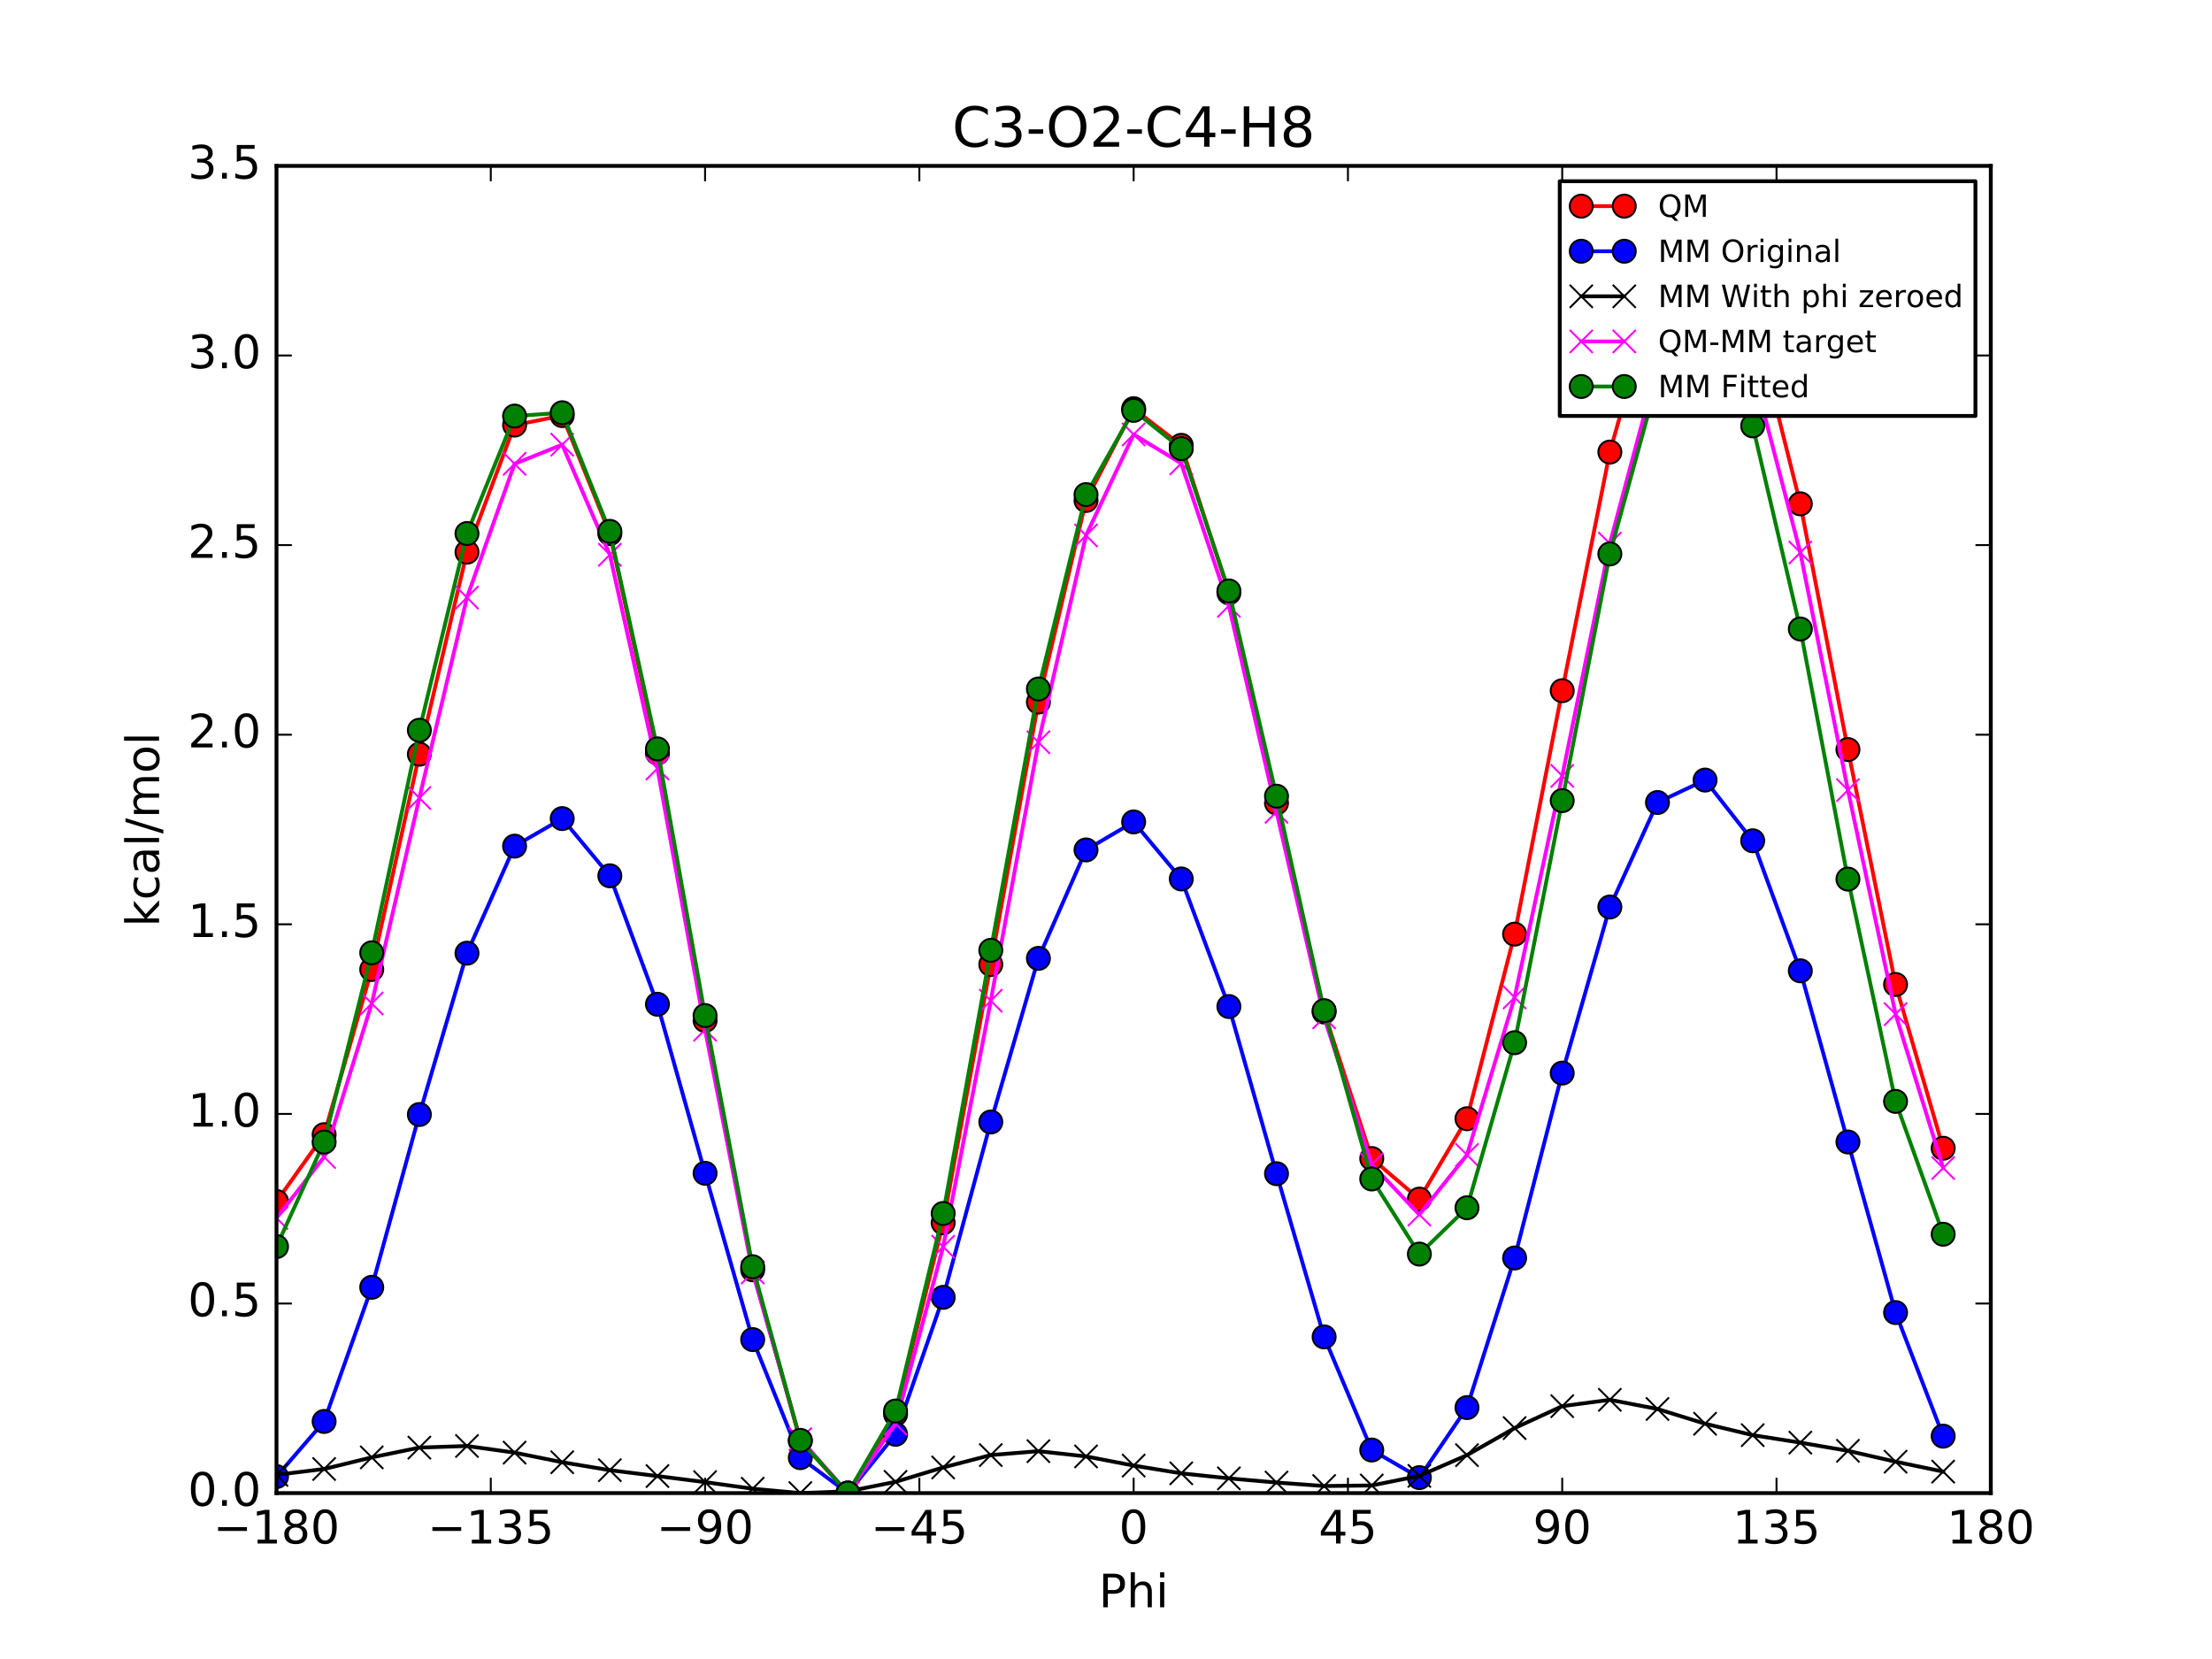 <?xml version="1.0" encoding="utf-8" standalone="no"?>
<!DOCTYPE svg PUBLIC "-//W3C//DTD SVG 1.1//EN"
  "http://www.w3.org/Graphics/SVG/1.1/DTD/svg11.dtd">
<!-- Created with matplotlib (http://matplotlib.org/) -->
<svg height="432pt" version="1.1" viewBox="0 0 576 432" width="576pt" xmlns="http://www.w3.org/2000/svg" xmlns:xlink="http://www.w3.org/1999/xlink">
 <defs>
  <style type="text/css">
*{stroke-linecap:butt;stroke-linejoin:round;stroke-miterlimit:100000;}
  </style>
 </defs>
 <g id="figure_1">
  <g id="patch_1">
   <path d="M 0 432 
L 576 432 
L 576 0 
L 0 0 
z
" style="fill:#ffffff;"/>
  </g>
  <g id="axes_1">
   <g id="patch_2">
    <path d="M 72 388.8 
L 518.4 388.8 
L 518.4 43.2 
L 72 43.2 
z
" style="fill:#ffffff;"/>
   </g>
   <g id="line2d_1">
    <path clip-path="url(#pe2dcdb0ead)" d="M 72 312.861 
L 84.4 295.459 
L 96.8 252.456 
L 109.2 196.399 
L 121.6 143.779 
L 134 110.694 
L 146.4 108.216 
L 158.8 138.948 
L 171.2 196.12 
L 183.6 265.725 
L 196 330.651 
L 208.4 375.199 
L 220.8 388.8 
L 233.2 368.271 
L 245.6 318.427 
L 258 251.147 
L 270.4 182.822 
L 282.8 130.323 
L 295.2 106.416 
L 307.6 115.965 
L 320 154.37 
L 332.4 209.093 
L 344.8 263.531 
L 357.2 301.68 
L 369.6 312.248 
L 382 291.315 
L 394.4 243.246 
L 406.8 179.856 
L 419.2 117.719 
L 431.6 73.802 
L 444 60.506 
L 456.4 81.666 
L 468.8 131.197 
L 481.2 195.182 
L 493.6 256.358 
L 506 298.998 
" style="fill:none;stroke:#ff0000;stroke-linecap:square;"/>
    <defs>
     <path d="M 0 3 
C 0.796 3 1.559 2.684 2.121 2.121 
C 2.684 1.559 3 0.796 3 0 
C 3 -0.796 2.684 -1.559 2.121 -2.121 
C 1.559 -2.684 0.796 -3 0 -3 
C -0.796 -3 -1.559 -2.684 -2.121 -2.121 
C -2.684 -1.559 -3 -0.796 -3 0 
C -3 0.796 -2.684 1.559 -2.121 2.121 
C -1.559 2.684 -0.796 3 0 3 
z
" id="mb089773891" style="stroke:#000000;stroke-width:0.5;"/>
    </defs>
    <g clip-path="url(#pe2dcdb0ead)">
     <use style="fill:#ff0000;stroke:#000000;stroke-width:0.5;" x="72" xlink:href="#mb089773891" y="312.861"/>
     <use style="fill:#ff0000;stroke:#000000;stroke-width:0.5;" x="84.4" xlink:href="#mb089773891" y="295.459"/>
     <use style="fill:#ff0000;stroke:#000000;stroke-width:0.5;" x="96.8" xlink:href="#mb089773891" y="252.456"/>
     <use style="fill:#ff0000;stroke:#000000;stroke-width:0.5;" x="109.2" xlink:href="#mb089773891" y="196.399"/>
     <use style="fill:#ff0000;stroke:#000000;stroke-width:0.5;" x="121.6" xlink:href="#mb089773891" y="143.779"/>
     <use style="fill:#ff0000;stroke:#000000;stroke-width:0.5;" x="134" xlink:href="#mb089773891" y="110.694"/>
     <use style="fill:#ff0000;stroke:#000000;stroke-width:0.5;" x="146.4" xlink:href="#mb089773891" y="108.216"/>
     <use style="fill:#ff0000;stroke:#000000;stroke-width:0.5;" x="158.8" xlink:href="#mb089773891" y="138.948"/>
     <use style="fill:#ff0000;stroke:#000000;stroke-width:0.5;" x="171.2" xlink:href="#mb089773891" y="196.12"/>
     <use style="fill:#ff0000;stroke:#000000;stroke-width:0.5;" x="183.6" xlink:href="#mb089773891" y="265.725"/>
     <use style="fill:#ff0000;stroke:#000000;stroke-width:0.5;" x="196" xlink:href="#mb089773891" y="330.651"/>
     <use style="fill:#ff0000;stroke:#000000;stroke-width:0.5;" x="208.4" xlink:href="#mb089773891" y="375.199"/>
     <use style="fill:#ff0000;stroke:#000000;stroke-width:0.5;" x="220.8" xlink:href="#mb089773891" y="388.8"/>
     <use style="fill:#ff0000;stroke:#000000;stroke-width:0.5;" x="233.2" xlink:href="#mb089773891" y="368.271"/>
     <use style="fill:#ff0000;stroke:#000000;stroke-width:0.5;" x="245.6" xlink:href="#mb089773891" y="318.427"/>
     <use style="fill:#ff0000;stroke:#000000;stroke-width:0.5;" x="258" xlink:href="#mb089773891" y="251.147"/>
     <use style="fill:#ff0000;stroke:#000000;stroke-width:0.5;" x="270.4" xlink:href="#mb089773891" y="182.822"/>
     <use style="fill:#ff0000;stroke:#000000;stroke-width:0.5;" x="282.8" xlink:href="#mb089773891" y="130.323"/>
     <use style="fill:#ff0000;stroke:#000000;stroke-width:0.5;" x="295.2" xlink:href="#mb089773891" y="106.416"/>
     <use style="fill:#ff0000;stroke:#000000;stroke-width:0.5;" x="307.6" xlink:href="#mb089773891" y="115.965"/>
     <use style="fill:#ff0000;stroke:#000000;stroke-width:0.5;" x="320" xlink:href="#mb089773891" y="154.37"/>
     <use style="fill:#ff0000;stroke:#000000;stroke-width:0.5;" x="332.4" xlink:href="#mb089773891" y="209.093"/>
     <use style="fill:#ff0000;stroke:#000000;stroke-width:0.5;" x="344.8" xlink:href="#mb089773891" y="263.531"/>
     <use style="fill:#ff0000;stroke:#000000;stroke-width:0.5;" x="357.2" xlink:href="#mb089773891" y="301.68"/>
     <use style="fill:#ff0000;stroke:#000000;stroke-width:0.5;" x="369.6" xlink:href="#mb089773891" y="312.248"/>
     <use style="fill:#ff0000;stroke:#000000;stroke-width:0.5;" x="382" xlink:href="#mb089773891" y="291.315"/>
     <use style="fill:#ff0000;stroke:#000000;stroke-width:0.5;" x="394.4" xlink:href="#mb089773891" y="243.246"/>
     <use style="fill:#ff0000;stroke:#000000;stroke-width:0.5;" x="406.8" xlink:href="#mb089773891" y="179.856"/>
     <use style="fill:#ff0000;stroke:#000000;stroke-width:0.5;" x="419.2" xlink:href="#mb089773891" y="117.719"/>
     <use style="fill:#ff0000;stroke:#000000;stroke-width:0.5;" x="431.6" xlink:href="#mb089773891" y="73.802"/>
     <use style="fill:#ff0000;stroke:#000000;stroke-width:0.5;" x="444" xlink:href="#mb089773891" y="60.506"/>
     <use style="fill:#ff0000;stroke:#000000;stroke-width:0.5;" x="456.4" xlink:href="#mb089773891" y="81.666"/>
     <use style="fill:#ff0000;stroke:#000000;stroke-width:0.5;" x="468.8" xlink:href="#mb089773891" y="131.197"/>
     <use style="fill:#ff0000;stroke:#000000;stroke-width:0.5;" x="481.2" xlink:href="#mb089773891" y="195.182"/>
     <use style="fill:#ff0000;stroke:#000000;stroke-width:0.5;" x="493.6" xlink:href="#mb089773891" y="256.358"/>
     <use style="fill:#ff0000;stroke:#000000;stroke-width:0.5;" x="506" xlink:href="#mb089773891" y="298.998"/>
    </g>
   </g>
   <g id="line2d_2">
    <path clip-path="url(#pe2dcdb0ead)" d="M 72 384.499 
L 84.4 370.141 
L 96.8 335.206 
L 109.2 290.22 
L 121.6 248.208 
L 134 220.335 
L 146.4 213.156 
L 158.8 228.057 
L 171.2 261.504 
L 183.6 305.516 
L 196 348.826 
L 208.4 379.571 
L 220.8 388.8 
L 233.2 373.487 
L 245.6 337.826 
L 258 292.168 
L 270.4 249.559 
L 282.8 221.32 
L 295.2 214.029 
L 307.6 228.875 
L 320 262.099 
L 332.4 305.623 
L 344.8 348.125 
L 357.2 377.583 
L 369.6 384.767 
L 382 366.536 
L 394.4 327.576 
L 406.8 279.43 
L 419.2 236.187 
L 431.6 208.969 
L 444 203.129 
L 456.4 218.934 
L 468.8 252.795 
L 481.2 297.364 
L 493.6 341.788 
L 506 373.971 
" style="fill:none;stroke:#0000ff;stroke-linecap:square;"/>
    <defs>
     <path d="M 0 3 
C 0.796 3 1.559 2.684 2.121 2.121 
C 2.684 1.559 3 0.796 3 0 
C 3 -0.796 2.684 -1.559 2.121 -2.121 
C 1.559 -2.684 0.796 -3 0 -3 
C -0.796 -3 -1.559 -2.684 -2.121 -2.121 
C -2.684 -1.559 -3 -0.796 -3 0 
C -3 0.796 -2.684 1.559 -2.121 2.121 
C -1.559 2.684 -0.796 3 0 3 
z
" id="m570920fdf9" style="stroke:#000000;stroke-width:0.5;"/>
    </defs>
    <g clip-path="url(#pe2dcdb0ead)">
     <use style="fill:#0000ff;stroke:#000000;stroke-width:0.5;" x="72" xlink:href="#m570920fdf9" y="384.499"/>
     <use style="fill:#0000ff;stroke:#000000;stroke-width:0.5;" x="84.4" xlink:href="#m570920fdf9" y="370.141"/>
     <use style="fill:#0000ff;stroke:#000000;stroke-width:0.5;" x="96.8" xlink:href="#m570920fdf9" y="335.206"/>
     <use style="fill:#0000ff;stroke:#000000;stroke-width:0.5;" x="109.2" xlink:href="#m570920fdf9" y="290.22"/>
     <use style="fill:#0000ff;stroke:#000000;stroke-width:0.5;" x="121.6" xlink:href="#m570920fdf9" y="248.208"/>
     <use style="fill:#0000ff;stroke:#000000;stroke-width:0.5;" x="134" xlink:href="#m570920fdf9" y="220.335"/>
     <use style="fill:#0000ff;stroke:#000000;stroke-width:0.5;" x="146.4" xlink:href="#m570920fdf9" y="213.156"/>
     <use style="fill:#0000ff;stroke:#000000;stroke-width:0.5;" x="158.8" xlink:href="#m570920fdf9" y="228.057"/>
     <use style="fill:#0000ff;stroke:#000000;stroke-width:0.5;" x="171.2" xlink:href="#m570920fdf9" y="261.504"/>
     <use style="fill:#0000ff;stroke:#000000;stroke-width:0.5;" x="183.6" xlink:href="#m570920fdf9" y="305.516"/>
     <use style="fill:#0000ff;stroke:#000000;stroke-width:0.5;" x="196" xlink:href="#m570920fdf9" y="348.826"/>
     <use style="fill:#0000ff;stroke:#000000;stroke-width:0.5;" x="208.4" xlink:href="#m570920fdf9" y="379.571"/>
     <use style="fill:#0000ff;stroke:#000000;stroke-width:0.5;" x="220.8" xlink:href="#m570920fdf9" y="388.8"/>
     <use style="fill:#0000ff;stroke:#000000;stroke-width:0.5;" x="233.2" xlink:href="#m570920fdf9" y="373.487"/>
     <use style="fill:#0000ff;stroke:#000000;stroke-width:0.5;" x="245.6" xlink:href="#m570920fdf9" y="337.826"/>
     <use style="fill:#0000ff;stroke:#000000;stroke-width:0.5;" x="258" xlink:href="#m570920fdf9" y="292.168"/>
     <use style="fill:#0000ff;stroke:#000000;stroke-width:0.5;" x="270.4" xlink:href="#m570920fdf9" y="249.559"/>
     <use style="fill:#0000ff;stroke:#000000;stroke-width:0.5;" x="282.8" xlink:href="#m570920fdf9" y="221.32"/>
     <use style="fill:#0000ff;stroke:#000000;stroke-width:0.5;" x="295.2" xlink:href="#m570920fdf9" y="214.029"/>
     <use style="fill:#0000ff;stroke:#000000;stroke-width:0.5;" x="307.6" xlink:href="#m570920fdf9" y="228.875"/>
     <use style="fill:#0000ff;stroke:#000000;stroke-width:0.5;" x="320" xlink:href="#m570920fdf9" y="262.099"/>
     <use style="fill:#0000ff;stroke:#000000;stroke-width:0.5;" x="332.4" xlink:href="#m570920fdf9" y="305.623"/>
     <use style="fill:#0000ff;stroke:#000000;stroke-width:0.5;" x="344.8" xlink:href="#m570920fdf9" y="348.125"/>
     <use style="fill:#0000ff;stroke:#000000;stroke-width:0.5;" x="357.2" xlink:href="#m570920fdf9" y="377.583"/>
     <use style="fill:#0000ff;stroke:#000000;stroke-width:0.5;" x="369.6" xlink:href="#m570920fdf9" y="384.767"/>
     <use style="fill:#0000ff;stroke:#000000;stroke-width:0.5;" x="382" xlink:href="#m570920fdf9" y="366.536"/>
     <use style="fill:#0000ff;stroke:#000000;stroke-width:0.5;" x="394.4" xlink:href="#m570920fdf9" y="327.576"/>
     <use style="fill:#0000ff;stroke:#000000;stroke-width:0.5;" x="406.8" xlink:href="#m570920fdf9" y="279.43"/>
     <use style="fill:#0000ff;stroke:#000000;stroke-width:0.5;" x="419.2" xlink:href="#m570920fdf9" y="236.187"/>
     <use style="fill:#0000ff;stroke:#000000;stroke-width:0.5;" x="431.6" xlink:href="#m570920fdf9" y="208.969"/>
     <use style="fill:#0000ff;stroke:#000000;stroke-width:0.5;" x="444" xlink:href="#m570920fdf9" y="203.129"/>
     <use style="fill:#0000ff;stroke:#000000;stroke-width:0.5;" x="456.4" xlink:href="#m570920fdf9" y="218.934"/>
     <use style="fill:#0000ff;stroke:#000000;stroke-width:0.5;" x="468.8" xlink:href="#m570920fdf9" y="252.795"/>
     <use style="fill:#0000ff;stroke:#000000;stroke-width:0.5;" x="481.2" xlink:href="#m570920fdf9" y="297.364"/>
     <use style="fill:#0000ff;stroke:#000000;stroke-width:0.5;" x="493.6" xlink:href="#m570920fdf9" y="341.788"/>
     <use style="fill:#0000ff;stroke:#000000;stroke-width:0.5;" x="506" xlink:href="#m570920fdf9" y="373.971"/>
    </g>
   </g>
   <g id="line2d_3">
    <path clip-path="url(#pe2dcdb0ead)" d="M 72 384.048 
L 84.4 382.524 
L 96.8 379.5 
L 109.2 376.952 
L 121.6 376.532 
L 134 378.262 
L 146.4 380.765 
L 158.8 382.83 
L 171.2 384.366 
L 183.6 385.941 
L 196 387.659 
L 208.4 388.8 
L 220.8 388.348 
L 233.2 385.87 
L 245.6 382.121 
L 258 378.9 
L 270.4 377.883 
L 282.8 379.247 
L 295.2 381.638 
L 307.6 383.649 
L 320 384.961 
L 332.4 386.048 
L 344.8 386.957 
L 357.2 386.813 
L 369.6 384.316 
L 382 378.918 
L 394.4 371.87 
L 406.8 366.162 
L 419.2 364.511 
L 431.6 366.897 
L 444 370.738 
L 456.4 373.708 
L 468.8 375.657 
L 481.2 377.789 
L 493.6 380.62 
L 506 383.201 
" style="fill:none;stroke:#000000;stroke-linecap:square;"/>
    <defs>
     <path d="M -3 3 
L 3 -3 
M -3 -3 
L 3 3 
" id="m8a7764ac2a" style="stroke:#000000;stroke-width:0.5;"/>
    </defs>
    <g clip-path="url(#pe2dcdb0ead)">
     <use style="stroke:#000000;stroke-width:0.5;" x="72" xlink:href="#m8a7764ac2a" y="384.048"/>
     <use style="stroke:#000000;stroke-width:0.5;" x="84.4" xlink:href="#m8a7764ac2a" y="382.524"/>
     <use style="stroke:#000000;stroke-width:0.5;" x="96.8" xlink:href="#m8a7764ac2a" y="379.5"/>
     <use style="stroke:#000000;stroke-width:0.5;" x="109.2" xlink:href="#m8a7764ac2a" y="376.952"/>
     <use style="stroke:#000000;stroke-width:0.5;" x="121.6" xlink:href="#m8a7764ac2a" y="376.532"/>
     <use style="stroke:#000000;stroke-width:0.5;" x="134" xlink:href="#m8a7764ac2a" y="378.262"/>
     <use style="stroke:#000000;stroke-width:0.5;" x="146.4" xlink:href="#m8a7764ac2a" y="380.765"/>
     <use style="stroke:#000000;stroke-width:0.5;" x="158.8" xlink:href="#m8a7764ac2a" y="382.83"/>
     <use style="stroke:#000000;stroke-width:0.5;" x="171.2" xlink:href="#m8a7764ac2a" y="384.366"/>
     <use style="stroke:#000000;stroke-width:0.5;" x="183.6" xlink:href="#m8a7764ac2a" y="385.941"/>
     <use style="stroke:#000000;stroke-width:0.5;" x="196" xlink:href="#m8a7764ac2a" y="387.659"/>
     <use style="stroke:#000000;stroke-width:0.5;" x="208.4" xlink:href="#m8a7764ac2a" y="388.8"/>
     <use style="stroke:#000000;stroke-width:0.5;" x="220.8" xlink:href="#m8a7764ac2a" y="388.348"/>
     <use style="stroke:#000000;stroke-width:0.5;" x="233.2" xlink:href="#m8a7764ac2a" y="385.87"/>
     <use style="stroke:#000000;stroke-width:0.5;" x="245.6" xlink:href="#m8a7764ac2a" y="382.121"/>
     <use style="stroke:#000000;stroke-width:0.5;" x="258" xlink:href="#m8a7764ac2a" y="378.9"/>
     <use style="stroke:#000000;stroke-width:0.5;" x="270.4" xlink:href="#m8a7764ac2a" y="377.883"/>
     <use style="stroke:#000000;stroke-width:0.5;" x="282.8" xlink:href="#m8a7764ac2a" y="379.247"/>
     <use style="stroke:#000000;stroke-width:0.5;" x="295.2" xlink:href="#m8a7764ac2a" y="381.638"/>
     <use style="stroke:#000000;stroke-width:0.5;" x="307.6" xlink:href="#m8a7764ac2a" y="383.649"/>
     <use style="stroke:#000000;stroke-width:0.5;" x="320" xlink:href="#m8a7764ac2a" y="384.961"/>
     <use style="stroke:#000000;stroke-width:0.5;" x="332.4" xlink:href="#m8a7764ac2a" y="386.048"/>
     <use style="stroke:#000000;stroke-width:0.5;" x="344.8" xlink:href="#m8a7764ac2a" y="386.957"/>
     <use style="stroke:#000000;stroke-width:0.5;" x="357.2" xlink:href="#m8a7764ac2a" y="386.813"/>
     <use style="stroke:#000000;stroke-width:0.5;" x="369.6" xlink:href="#m8a7764ac2a" y="384.316"/>
     <use style="stroke:#000000;stroke-width:0.5;" x="382" xlink:href="#m8a7764ac2a" y="378.918"/>
     <use style="stroke:#000000;stroke-width:0.5;" x="394.4" xlink:href="#m8a7764ac2a" y="371.87"/>
     <use style="stroke:#000000;stroke-width:0.5;" x="406.8" xlink:href="#m8a7764ac2a" y="366.162"/>
     <use style="stroke:#000000;stroke-width:0.5;" x="419.2" xlink:href="#m8a7764ac2a" y="364.511"/>
     <use style="stroke:#000000;stroke-width:0.5;" x="431.6" xlink:href="#m8a7764ac2a" y="366.897"/>
     <use style="stroke:#000000;stroke-width:0.5;" x="444" xlink:href="#m8a7764ac2a" y="370.738"/>
     <use style="stroke:#000000;stroke-width:0.5;" x="456.4" xlink:href="#m8a7764ac2a" y="373.708"/>
     <use style="stroke:#000000;stroke-width:0.5;" x="468.8" xlink:href="#m8a7764ac2a" y="375.657"/>
     <use style="stroke:#000000;stroke-width:0.5;" x="481.2" xlink:href="#m8a7764ac2a" y="377.789"/>
     <use style="stroke:#000000;stroke-width:0.5;" x="493.6" xlink:href="#m8a7764ac2a" y="380.62"/>
     <use style="stroke:#000000;stroke-width:0.5;" x="506" xlink:href="#m8a7764ac2a" y="383.201"/>
    </g>
   </g>
   <g id="line2d_4">
    <path clip-path="url(#pe2dcdb0ead)" d="M 72 317.162 
L 84.4 301.283 
L 96.8 261.304 
L 109.2 207.795 
L 121.6 155.595 
L 134 120.78 
L 146.4 115.799 
L 158.8 144.466 
L 171.2 200.102 
L 183.6 268.132 
L 196 331.34 
L 208.4 374.747 
L 220.8 388.8 
L 233.2 370.749 
L 245.6 324.654 
L 258 260.595 
L 270.4 193.287 
L 282.8 139.424 
L 295.2 113.127 
L 307.6 120.664 
L 320 157.757 
L 332.4 211.393 
L 344.8 264.921 
L 357.2 303.215 
L 369.6 316.28 
L 382 300.745 
L 394.4 259.725 
L 406.8 202.043 
L 419.2 141.556 
L 431.6 95.253 
L 444 78.116 
L 456.4 96.307 
L 468.8 143.888 
L 481.2 205.742 
L 493.6 264.085 
L 506 304.145 
" style="fill:none;stroke:#ff00ff;stroke-linecap:square;"/>
    <defs>
     <path d="M -3 3 
L 3 -3 
M -3 -3 
L 3 3 
" id="m0fc1923817" style="stroke:#ff00ff;stroke-width:0.5;"/>
    </defs>
    <g clip-path="url(#pe2dcdb0ead)">
     <use style="fill:#ff00ff;stroke:#ff00ff;stroke-width:0.5;" x="72" xlink:href="#m0fc1923817" y="317.162"/>
     <use style="fill:#ff00ff;stroke:#ff00ff;stroke-width:0.5;" x="84.4" xlink:href="#m0fc1923817" y="301.283"/>
     <use style="fill:#ff00ff;stroke:#ff00ff;stroke-width:0.5;" x="96.8" xlink:href="#m0fc1923817" y="261.304"/>
     <use style="fill:#ff00ff;stroke:#ff00ff;stroke-width:0.5;" x="109.2" xlink:href="#m0fc1923817" y="207.795"/>
     <use style="fill:#ff00ff;stroke:#ff00ff;stroke-width:0.5;" x="121.6" xlink:href="#m0fc1923817" y="155.595"/>
     <use style="fill:#ff00ff;stroke:#ff00ff;stroke-width:0.5;" x="134" xlink:href="#m0fc1923817" y="120.78"/>
     <use style="fill:#ff00ff;stroke:#ff00ff;stroke-width:0.5;" x="146.4" xlink:href="#m0fc1923817" y="115.799"/>
     <use style="fill:#ff00ff;stroke:#ff00ff;stroke-width:0.5;" x="158.8" xlink:href="#m0fc1923817" y="144.466"/>
     <use style="fill:#ff00ff;stroke:#ff00ff;stroke-width:0.5;" x="171.2" xlink:href="#m0fc1923817" y="200.102"/>
     <use style="fill:#ff00ff;stroke:#ff00ff;stroke-width:0.5;" x="183.6" xlink:href="#m0fc1923817" y="268.132"/>
     <use style="fill:#ff00ff;stroke:#ff00ff;stroke-width:0.5;" x="196" xlink:href="#m0fc1923817" y="331.34"/>
     <use style="fill:#ff00ff;stroke:#ff00ff;stroke-width:0.5;" x="208.4" xlink:href="#m0fc1923817" y="374.747"/>
     <use style="fill:#ff00ff;stroke:#ff00ff;stroke-width:0.5;" x="220.8" xlink:href="#m0fc1923817" y="388.8"/>
     <use style="fill:#ff00ff;stroke:#ff00ff;stroke-width:0.5;" x="233.2" xlink:href="#m0fc1923817" y="370.749"/>
     <use style="fill:#ff00ff;stroke:#ff00ff;stroke-width:0.5;" x="245.6" xlink:href="#m0fc1923817" y="324.654"/>
     <use style="fill:#ff00ff;stroke:#ff00ff;stroke-width:0.5;" x="258" xlink:href="#m0fc1923817" y="260.595"/>
     <use style="fill:#ff00ff;stroke:#ff00ff;stroke-width:0.5;" x="270.4" xlink:href="#m0fc1923817" y="193.287"/>
     <use style="fill:#ff00ff;stroke:#ff00ff;stroke-width:0.5;" x="282.8" xlink:href="#m0fc1923817" y="139.424"/>
     <use style="fill:#ff00ff;stroke:#ff00ff;stroke-width:0.5;" x="295.2" xlink:href="#m0fc1923817" y="113.127"/>
     <use style="fill:#ff00ff;stroke:#ff00ff;stroke-width:0.5;" x="307.6" xlink:href="#m0fc1923817" y="120.664"/>
     <use style="fill:#ff00ff;stroke:#ff00ff;stroke-width:0.5;" x="320" xlink:href="#m0fc1923817" y="157.757"/>
     <use style="fill:#ff00ff;stroke:#ff00ff;stroke-width:0.5;" x="332.4" xlink:href="#m0fc1923817" y="211.393"/>
     <use style="fill:#ff00ff;stroke:#ff00ff;stroke-width:0.5;" x="344.8" xlink:href="#m0fc1923817" y="264.921"/>
     <use style="fill:#ff00ff;stroke:#ff00ff;stroke-width:0.5;" x="357.2" xlink:href="#m0fc1923817" y="303.215"/>
     <use style="fill:#ff00ff;stroke:#ff00ff;stroke-width:0.5;" x="369.6" xlink:href="#m0fc1923817" y="316.28"/>
     <use style="fill:#ff00ff;stroke:#ff00ff;stroke-width:0.5;" x="382" xlink:href="#m0fc1923817" y="300.745"/>
     <use style="fill:#ff00ff;stroke:#ff00ff;stroke-width:0.5;" x="394.4" xlink:href="#m0fc1923817" y="259.725"/>
     <use style="fill:#ff00ff;stroke:#ff00ff;stroke-width:0.5;" x="406.8" xlink:href="#m0fc1923817" y="202.043"/>
     <use style="fill:#ff00ff;stroke:#ff00ff;stroke-width:0.5;" x="419.2" xlink:href="#m0fc1923817" y="141.556"/>
     <use style="fill:#ff00ff;stroke:#ff00ff;stroke-width:0.5;" x="431.6" xlink:href="#m0fc1923817" y="95.253"/>
     <use style="fill:#ff00ff;stroke:#ff00ff;stroke-width:0.5;" x="444" xlink:href="#m0fc1923817" y="78.116"/>
     <use style="fill:#ff00ff;stroke:#ff00ff;stroke-width:0.5;" x="456.4" xlink:href="#m0fc1923817" y="96.307"/>
     <use style="fill:#ff00ff;stroke:#ff00ff;stroke-width:0.5;" x="468.8" xlink:href="#m0fc1923817" y="143.888"/>
     <use style="fill:#ff00ff;stroke:#ff00ff;stroke-width:0.5;" x="481.2" xlink:href="#m0fc1923817" y="205.742"/>
     <use style="fill:#ff00ff;stroke:#ff00ff;stroke-width:0.5;" x="493.6" xlink:href="#m0fc1923817" y="264.085"/>
     <use style="fill:#ff00ff;stroke:#ff00ff;stroke-width:0.5;" x="506" xlink:href="#m0fc1923817" y="304.145"/>
    </g>
   </g>
   <g id="line2d_5">
    <path clip-path="url(#pe2dcdb0ead)" d="M 72 324.607 
L 84.4 297.392 
L 96.8 248.112 
L 109.2 190.151 
L 121.6 138.927 
L 134 108.345 
L 146.4 107.483 
L 158.8 138.363 
L 171.2 195.006 
L 183.6 264.456 
L 196 329.862 
L 208.4 375.066 
L 220.8 388.8 
L 233.2 367.425 
L 245.6 315.987 
L 258 247.453 
L 270.4 179.413 
L 282.8 128.793 
L 295.2 106.871 
L 307.6 116.819 
L 320 153.874 
L 332.4 207.326 
L 344.8 263.169 
L 357.2 307.003 
L 369.6 326.562 
L 382 314.495 
L 394.4 271.518 
L 406.8 208.486 
L 419.2 144.247 
L 431.6 98.958 
L 444 86.674 
L 456.4 110.893 
L 468.8 163.786 
L 481.2 228.918 
L 493.6 286.803 
L 506 321.388 
" style="fill:none;stroke:#008000;stroke-linecap:square;"/>
    <defs>
     <path d="M 0 3 
C 0.796 3 1.559 2.684 2.121 2.121 
C 2.684 1.559 3 0.796 3 0 
C 3 -0.796 2.684 -1.559 2.121 -2.121 
C 1.559 -2.684 0.796 -3 0 -3 
C -0.796 -3 -1.559 -2.684 -2.121 -2.121 
C -2.684 -1.559 -3 -0.796 -3 0 
C -3 0.796 -2.684 1.559 -2.121 2.121 
C -1.559 2.684 -0.796 3 0 3 
z
" id="m0a9dfae6ab" style="stroke:#000000;stroke-width:0.5;"/>
    </defs>
    <g clip-path="url(#pe2dcdb0ead)">
     <use style="fill:#008000;stroke:#000000;stroke-width:0.5;" x="72" xlink:href="#m0a9dfae6ab" y="324.607"/>
     <use style="fill:#008000;stroke:#000000;stroke-width:0.5;" x="84.4" xlink:href="#m0a9dfae6ab" y="297.392"/>
     <use style="fill:#008000;stroke:#000000;stroke-width:0.5;" x="96.8" xlink:href="#m0a9dfae6ab" y="248.112"/>
     <use style="fill:#008000;stroke:#000000;stroke-width:0.5;" x="109.2" xlink:href="#m0a9dfae6ab" y="190.151"/>
     <use style="fill:#008000;stroke:#000000;stroke-width:0.5;" x="121.6" xlink:href="#m0a9dfae6ab" y="138.927"/>
     <use style="fill:#008000;stroke:#000000;stroke-width:0.5;" x="134" xlink:href="#m0a9dfae6ab" y="108.345"/>
     <use style="fill:#008000;stroke:#000000;stroke-width:0.5;" x="146.4" xlink:href="#m0a9dfae6ab" y="107.483"/>
     <use style="fill:#008000;stroke:#000000;stroke-width:0.5;" x="158.8" xlink:href="#m0a9dfae6ab" y="138.363"/>
     <use style="fill:#008000;stroke:#000000;stroke-width:0.5;" x="171.2" xlink:href="#m0a9dfae6ab" y="195.006"/>
     <use style="fill:#008000;stroke:#000000;stroke-width:0.5;" x="183.6" xlink:href="#m0a9dfae6ab" y="264.456"/>
     <use style="fill:#008000;stroke:#000000;stroke-width:0.5;" x="196" xlink:href="#m0a9dfae6ab" y="329.862"/>
     <use style="fill:#008000;stroke:#000000;stroke-width:0.5;" x="208.4" xlink:href="#m0a9dfae6ab" y="375.066"/>
     <use style="fill:#008000;stroke:#000000;stroke-width:0.5;" x="220.8" xlink:href="#m0a9dfae6ab" y="388.8"/>
     <use style="fill:#008000;stroke:#000000;stroke-width:0.5;" x="233.2" xlink:href="#m0a9dfae6ab" y="367.425"/>
     <use style="fill:#008000;stroke:#000000;stroke-width:0.5;" x="245.6" xlink:href="#m0a9dfae6ab" y="315.987"/>
     <use style="fill:#008000;stroke:#000000;stroke-width:0.5;" x="258" xlink:href="#m0a9dfae6ab" y="247.453"/>
     <use style="fill:#008000;stroke:#000000;stroke-width:0.5;" x="270.4" xlink:href="#m0a9dfae6ab" y="179.413"/>
     <use style="fill:#008000;stroke:#000000;stroke-width:0.5;" x="282.8" xlink:href="#m0a9dfae6ab" y="128.793"/>
     <use style="fill:#008000;stroke:#000000;stroke-width:0.5;" x="295.2" xlink:href="#m0a9dfae6ab" y="106.871"/>
     <use style="fill:#008000;stroke:#000000;stroke-width:0.5;" x="307.6" xlink:href="#m0a9dfae6ab" y="116.819"/>
     <use style="fill:#008000;stroke:#000000;stroke-width:0.5;" x="320" xlink:href="#m0a9dfae6ab" y="153.874"/>
     <use style="fill:#008000;stroke:#000000;stroke-width:0.5;" x="332.4" xlink:href="#m0a9dfae6ab" y="207.326"/>
     <use style="fill:#008000;stroke:#000000;stroke-width:0.5;" x="344.8" xlink:href="#m0a9dfae6ab" y="263.169"/>
     <use style="fill:#008000;stroke:#000000;stroke-width:0.5;" x="357.2" xlink:href="#m0a9dfae6ab" y="307.003"/>
     <use style="fill:#008000;stroke:#000000;stroke-width:0.5;" x="369.6" xlink:href="#m0a9dfae6ab" y="326.562"/>
     <use style="fill:#008000;stroke:#000000;stroke-width:0.5;" x="382" xlink:href="#m0a9dfae6ab" y="314.495"/>
     <use style="fill:#008000;stroke:#000000;stroke-width:0.5;" x="394.4" xlink:href="#m0a9dfae6ab" y="271.518"/>
     <use style="fill:#008000;stroke:#000000;stroke-width:0.5;" x="406.8" xlink:href="#m0a9dfae6ab" y="208.486"/>
     <use style="fill:#008000;stroke:#000000;stroke-width:0.5;" x="419.2" xlink:href="#m0a9dfae6ab" y="144.247"/>
     <use style="fill:#008000;stroke:#000000;stroke-width:0.5;" x="431.6" xlink:href="#m0a9dfae6ab" y="98.958"/>
     <use style="fill:#008000;stroke:#000000;stroke-width:0.5;" x="444" xlink:href="#m0a9dfae6ab" y="86.674"/>
     <use style="fill:#008000;stroke:#000000;stroke-width:0.5;" x="456.4" xlink:href="#m0a9dfae6ab" y="110.893"/>
     <use style="fill:#008000;stroke:#000000;stroke-width:0.5;" x="468.8" xlink:href="#m0a9dfae6ab" y="163.786"/>
     <use style="fill:#008000;stroke:#000000;stroke-width:0.5;" x="481.2" xlink:href="#m0a9dfae6ab" y="228.918"/>
     <use style="fill:#008000;stroke:#000000;stroke-width:0.5;" x="493.6" xlink:href="#m0a9dfae6ab" y="286.803"/>
     <use style="fill:#008000;stroke:#000000;stroke-width:0.5;" x="506" xlink:href="#m0a9dfae6ab" y="321.388"/>
    </g>
   </g>
   <g id="patch_3">
    <path d="M 72 43.2 
L 518.4 43.2 
" style="fill:none;stroke:#000000;stroke-linecap:square;stroke-linejoin:miter;"/>
   </g>
   <g id="patch_4">
    <path d="M 518.4 388.8 
L 518.4 43.2 
" style="fill:none;stroke:#000000;stroke-linecap:square;stroke-linejoin:miter;"/>
   </g>
   <g id="patch_5">
    <path d="M 72 388.8 
L 518.4 388.8 
" style="fill:none;stroke:#000000;stroke-linecap:square;stroke-linejoin:miter;"/>
   </g>
   <g id="patch_6">
    <path d="M 72 388.8 
L 72 43.2 
" style="fill:none;stroke:#000000;stroke-linecap:square;stroke-linejoin:miter;"/>
   </g>
   <g id="matplotlib.axis_1">
    <g id="xtick_1">
     <g id="line2d_6">
      <defs>
       <path d="M 0 0 
L 0 -4 
" id="m1dbc59732c" style="stroke:#000000;stroke-width:0.5;"/>
      </defs>
      <g>
       <use style="stroke:#000000;stroke-width:0.5;" x="72.0" xlink:href="#m1dbc59732c" y="388.8"/>
      </g>
     </g>
     <g id="line2d_7">
      <defs>
       <path d="M 0 0 
L 0 4 
" id="m462024e6d9" style="stroke:#000000;stroke-width:0.5;"/>
      </defs>
      <g>
       <use style="stroke:#000000;stroke-width:0.5;" x="72.0" xlink:href="#m462024e6d9" y="43.2"/>
      </g>
     </g>
     <g id="text_1">
      <!-- −180 -->
      <defs>
       <path d="M 12.406 8.297 
L 28.516 8.297 
L 28.516 63.922 
L 10.984 60.406 
L 10.984 69.391 
L 28.422 72.906 
L 38.281 72.906 
L 38.281 8.297 
L 54.391 8.297 
L 54.391 0 
L 12.406 0 
z
" id="BitstreamVeraSans-Roman-31"/>
       <path d="M 31.781 66.406 
Q 24.172 66.406 20.328 58.906 
Q 16.5 51.422 16.5 36.375 
Q 16.5 21.391 20.328 13.891 
Q 24.172 6.391 31.781 6.391 
Q 39.453 6.391 43.281 13.891 
Q 47.125 21.391 47.125 36.375 
Q 47.125 51.422 43.281 58.906 
Q 39.453 66.406 31.781 66.406 
M 31.781 74.219 
Q 44.047 74.219 50.516 64.516 
Q 56.984 54.828 56.984 36.375 
Q 56.984 17.969 50.516 8.266 
Q 44.047 -1.422 31.781 -1.422 
Q 19.531 -1.422 13.062 8.266 
Q 6.594 17.969 6.594 36.375 
Q 6.594 54.828 13.062 64.516 
Q 19.531 74.219 31.781 74.219 
" id="BitstreamVeraSans-Roman-30"/>
       <path d="M 10.594 35.5 
L 73.188 35.5 
L 73.188 27.203 
L 10.594 27.203 
z
" id="BitstreamVeraSans-Roman-2212"/>
       <path d="M 31.781 34.625 
Q 24.75 34.625 20.719 30.859 
Q 16.703 27.094 16.703 20.516 
Q 16.703 13.922 20.719 10.156 
Q 24.75 6.391 31.781 6.391 
Q 38.812 6.391 42.859 10.172 
Q 46.922 13.969 46.922 20.516 
Q 46.922 27.094 42.891 30.859 
Q 38.875 34.625 31.781 34.625 
M 21.922 38.812 
Q 15.578 40.375 12.031 44.719 
Q 8.5 49.078 8.5 55.328 
Q 8.5 64.062 14.719 69.141 
Q 20.953 74.219 31.781 74.219 
Q 42.672 74.219 48.875 69.141 
Q 55.078 64.062 55.078 55.328 
Q 55.078 49.078 51.531 44.719 
Q 48 40.375 41.703 38.812 
Q 48.828 37.156 52.797 32.312 
Q 56.781 27.484 56.781 20.516 
Q 56.781 9.906 50.312 4.234 
Q 43.844 -1.422 31.781 -1.422 
Q 19.734 -1.422 13.25 4.234 
Q 6.781 9.906 6.781 20.516 
Q 6.781 27.484 10.781 32.312 
Q 14.797 37.156 21.922 38.812 
M 18.312 54.391 
Q 18.312 48.734 21.844 45.562 
Q 25.391 42.391 31.781 42.391 
Q 38.141 42.391 41.719 45.562 
Q 45.312 48.734 45.312 54.391 
Q 45.312 60.062 41.719 63.234 
Q 38.141 66.406 31.781 66.406 
Q 25.391 66.406 21.844 63.234 
Q 18.312 60.062 18.312 54.391 
" id="BitstreamVeraSans-Roman-38"/>
      </defs>
      <g transform="translate(55.52 401.918)scale(0.12 -0.12)">
       <use xlink:href="#BitstreamVeraSans-Roman-2212"/>
       <use x="83.789" xlink:href="#BitstreamVeraSans-Roman-31"/>
       <use x="147.412" xlink:href="#BitstreamVeraSans-Roman-38"/>
       <use x="211.035" xlink:href="#BitstreamVeraSans-Roman-30"/>
      </g>
     </g>
    </g>
    <g id="xtick_2">
     <g id="line2d_8">
      <g>
       <use style="stroke:#000000;stroke-width:0.5;" x="127.8" xlink:href="#m1dbc59732c" y="388.8"/>
      </g>
     </g>
     <g id="line2d_9">
      <g>
       <use style="stroke:#000000;stroke-width:0.5;" x="127.8" xlink:href="#m462024e6d9" y="43.2"/>
      </g>
     </g>
     <g id="text_2">
      <!-- −135 -->
      <defs>
       <path d="M 10.797 72.906 
L 49.516 72.906 
L 49.516 64.594 
L 19.828 64.594 
L 19.828 46.734 
Q 21.969 47.469 24.109 47.828 
Q 26.266 48.188 28.422 48.188 
Q 40.625 48.188 47.75 41.5 
Q 54.891 34.812 54.891 23.391 
Q 54.891 11.625 47.562 5.094 
Q 40.234 -1.422 26.906 -1.422 
Q 22.312 -1.422 17.547 -0.641 
Q 12.797 0.141 7.719 1.703 
L 7.719 11.625 
Q 12.109 9.234 16.797 8.062 
Q 21.484 6.891 26.703 6.891 
Q 35.156 6.891 40.078 11.328 
Q 45.016 15.766 45.016 23.391 
Q 45.016 31 40.078 35.438 
Q 35.156 39.891 26.703 39.891 
Q 22.75 39.891 18.812 39.016 
Q 14.891 38.141 10.797 36.281 
z
" id="BitstreamVeraSans-Roman-35"/>
       <path d="M 40.578 39.312 
Q 47.656 37.797 51.625 33 
Q 55.609 28.219 55.609 21.188 
Q 55.609 10.406 48.188 4.484 
Q 40.766 -1.422 27.094 -1.422 
Q 22.516 -1.422 17.656 -0.516 
Q 12.797 0.391 7.625 2.203 
L 7.625 11.719 
Q 11.719 9.328 16.594 8.109 
Q 21.484 6.891 26.812 6.891 
Q 36.078 6.891 40.938 10.547 
Q 45.797 14.203 45.797 21.188 
Q 45.797 27.641 41.281 31.266 
Q 36.766 34.906 28.719 34.906 
L 20.219 34.906 
L 20.219 43.016 
L 29.109 43.016 
Q 36.375 43.016 40.234 45.922 
Q 44.094 48.828 44.094 54.297 
Q 44.094 59.906 40.109 62.906 
Q 36.141 65.922 28.719 65.922 
Q 24.656 65.922 20.016 65.031 
Q 15.375 64.156 9.812 62.312 
L 9.812 71.094 
Q 15.438 72.656 20.344 73.438 
Q 25.25 74.219 29.594 74.219 
Q 40.828 74.219 47.359 69.109 
Q 53.906 64.016 53.906 55.328 
Q 53.906 49.266 50.438 45.094 
Q 46.969 40.922 40.578 39.312 
" id="BitstreamVeraSans-Roman-33"/>
      </defs>
      <g transform="translate(111.32 401.918)scale(0.12 -0.12)">
       <use xlink:href="#BitstreamVeraSans-Roman-2212"/>
       <use x="83.789" xlink:href="#BitstreamVeraSans-Roman-31"/>
       <use x="147.412" xlink:href="#BitstreamVeraSans-Roman-33"/>
       <use x="211.035" xlink:href="#BitstreamVeraSans-Roman-35"/>
      </g>
     </g>
    </g>
    <g id="xtick_3">
     <g id="line2d_10">
      <g>
       <use style="stroke:#000000;stroke-width:0.5;" x="183.6" xlink:href="#m1dbc59732c" y="388.8"/>
      </g>
     </g>
     <g id="line2d_11">
      <g>
       <use style="stroke:#000000;stroke-width:0.5;" x="183.6" xlink:href="#m462024e6d9" y="43.2"/>
      </g>
     </g>
     <g id="text_3">
      <!-- −90 -->
      <defs>
       <path d="M 10.984 1.516 
L 10.984 10.5 
Q 14.703 8.734 18.5 7.812 
Q 22.312 6.891 25.984 6.891 
Q 35.75 6.891 40.891 13.453 
Q 46.047 20.016 46.781 33.406 
Q 43.953 29.203 39.594 26.953 
Q 35.25 24.703 29.984 24.703 
Q 19.047 24.703 12.672 31.312 
Q 6.297 37.938 6.297 49.422 
Q 6.297 60.641 12.938 67.422 
Q 19.578 74.219 30.609 74.219 
Q 43.266 74.219 49.922 64.516 
Q 56.594 54.828 56.594 36.375 
Q 56.594 19.141 48.406 8.859 
Q 40.234 -1.422 26.422 -1.422 
Q 22.703 -1.422 18.891 -0.688 
Q 15.094 0.047 10.984 1.516 
M 30.609 32.422 
Q 37.25 32.422 41.125 36.953 
Q 45.016 41.5 45.016 49.422 
Q 45.016 57.281 41.125 61.844 
Q 37.25 66.406 30.609 66.406 
Q 23.969 66.406 20.094 61.844 
Q 16.219 57.281 16.219 49.422 
Q 16.219 41.5 20.094 36.953 
Q 23.969 32.422 30.609 32.422 
" id="BitstreamVeraSans-Roman-39"/>
      </defs>
      <g transform="translate(170.937 401.918)scale(0.12 -0.12)">
       <use xlink:href="#BitstreamVeraSans-Roman-2212"/>
       <use x="83.789" xlink:href="#BitstreamVeraSans-Roman-39"/>
       <use x="147.412" xlink:href="#BitstreamVeraSans-Roman-30"/>
      </g>
     </g>
    </g>
    <g id="xtick_4">
     <g id="line2d_12">
      <g>
       <use style="stroke:#000000;stroke-width:0.5;" x="239.4" xlink:href="#m1dbc59732c" y="388.8"/>
      </g>
     </g>
     <g id="line2d_13">
      <g>
       <use style="stroke:#000000;stroke-width:0.5;" x="239.4" xlink:href="#m462024e6d9" y="43.2"/>
      </g>
     </g>
     <g id="text_4">
      <!-- −45 -->
      <defs>
       <path d="M 37.797 64.312 
L 12.891 25.391 
L 37.797 25.391 
z
M 35.203 72.906 
L 47.609 72.906 
L 47.609 25.391 
L 58.016 25.391 
L 58.016 17.188 
L 47.609 17.188 
L 47.609 0 
L 37.797 0 
L 37.797 17.188 
L 4.891 17.188 
L 4.891 26.703 
z
" id="BitstreamVeraSans-Roman-34"/>
      </defs>
      <g transform="translate(226.737 401.918)scale(0.12 -0.12)">
       <use xlink:href="#BitstreamVeraSans-Roman-2212"/>
       <use x="83.789" xlink:href="#BitstreamVeraSans-Roman-34"/>
       <use x="147.412" xlink:href="#BitstreamVeraSans-Roman-35"/>
      </g>
     </g>
    </g>
    <g id="xtick_5">
     <g id="line2d_14">
      <g>
       <use style="stroke:#000000;stroke-width:0.5;" x="295.2" xlink:href="#m1dbc59732c" y="388.8"/>
      </g>
     </g>
     <g id="line2d_15">
      <g>
       <use style="stroke:#000000;stroke-width:0.5;" x="295.2" xlink:href="#m462024e6d9" y="43.2"/>
      </g>
     </g>
     <g id="text_5">
      <!-- 0 -->
      <g transform="translate(291.382 401.918)scale(0.12 -0.12)">
       <use xlink:href="#BitstreamVeraSans-Roman-30"/>
      </g>
     </g>
    </g>
    <g id="xtick_6">
     <g id="line2d_16">
      <g>
       <use style="stroke:#000000;stroke-width:0.5;" x="351.0" xlink:href="#m1dbc59732c" y="388.8"/>
      </g>
     </g>
     <g id="line2d_17">
      <g>
       <use style="stroke:#000000;stroke-width:0.5;" x="351.0" xlink:href="#m462024e6d9" y="43.2"/>
      </g>
     </g>
     <g id="text_6">
      <!-- 45 -->
      <g transform="translate(343.365 401.918)scale(0.12 -0.12)">
       <use xlink:href="#BitstreamVeraSans-Roman-34"/>
       <use x="63.623" xlink:href="#BitstreamVeraSans-Roman-35"/>
      </g>
     </g>
    </g>
    <g id="xtick_7">
     <g id="line2d_18">
      <g>
       <use style="stroke:#000000;stroke-width:0.5;" x="406.8" xlink:href="#m1dbc59732c" y="388.8"/>
      </g>
     </g>
     <g id="line2d_19">
      <g>
       <use style="stroke:#000000;stroke-width:0.5;" x="406.8" xlink:href="#m462024e6d9" y="43.2"/>
      </g>
     </g>
     <g id="text_7">
      <!-- 90 -->
      <g transform="translate(399.165 401.918)scale(0.12 -0.12)">
       <use xlink:href="#BitstreamVeraSans-Roman-39"/>
       <use x="63.623" xlink:href="#BitstreamVeraSans-Roman-30"/>
      </g>
     </g>
    </g>
    <g id="xtick_8">
     <g id="line2d_20">
      <g>
       <use style="stroke:#000000;stroke-width:0.5;" x="462.6" xlink:href="#m1dbc59732c" y="388.8"/>
      </g>
     </g>
     <g id="line2d_21">
      <g>
       <use style="stroke:#000000;stroke-width:0.5;" x="462.6" xlink:href="#m462024e6d9" y="43.2"/>
      </g>
     </g>
     <g id="text_8">
      <!-- 135 -->
      <g transform="translate(451.147 401.918)scale(0.12 -0.12)">
       <use xlink:href="#BitstreamVeraSans-Roman-31"/>
       <use x="63.623" xlink:href="#BitstreamVeraSans-Roman-33"/>
       <use x="127.246" xlink:href="#BitstreamVeraSans-Roman-35"/>
      </g>
     </g>
    </g>
    <g id="xtick_9">
     <g id="line2d_22">
      <g>
       <use style="stroke:#000000;stroke-width:0.5;" x="518.4" xlink:href="#m1dbc59732c" y="388.8"/>
      </g>
     </g>
     <g id="line2d_23">
      <g>
       <use style="stroke:#000000;stroke-width:0.5;" x="518.4" xlink:href="#m462024e6d9" y="43.2"/>
      </g>
     </g>
     <g id="text_9">
      <!-- 180 -->
      <g transform="translate(506.947 401.918)scale(0.12 -0.12)">
       <use xlink:href="#BitstreamVeraSans-Roman-31"/>
       <use x="63.623" xlink:href="#BitstreamVeraSans-Roman-38"/>
       <use x="127.246" xlink:href="#BitstreamVeraSans-Roman-30"/>
      </g>
     </g>
    </g>
    <g id="text_10">
     <!-- Phi -->
     <defs>
      <path d="M 54.891 33.016 
L 54.891 0 
L 45.906 0 
L 45.906 32.719 
Q 45.906 40.484 42.875 44.328 
Q 39.844 48.188 33.797 48.188 
Q 26.516 48.188 22.312 43.547 
Q 18.109 38.922 18.109 30.906 
L 18.109 0 
L 9.078 0 
L 9.078 75.984 
L 18.109 75.984 
L 18.109 46.188 
Q 21.344 51.125 25.703 53.562 
Q 30.078 56 35.797 56 
Q 45.219 56 50.047 50.172 
Q 54.891 44.344 54.891 33.016 
" id="BitstreamVeraSans-Roman-68"/>
      <path d="M 19.672 64.797 
L 19.672 37.406 
L 32.078 37.406 
Q 38.969 37.406 42.719 40.969 
Q 46.484 44.531 46.484 51.125 
Q 46.484 57.672 42.719 61.234 
Q 38.969 64.797 32.078 64.797 
z
M 9.812 72.906 
L 32.078 72.906 
Q 44.344 72.906 50.609 67.359 
Q 56.891 61.812 56.891 51.125 
Q 56.891 40.328 50.609 34.812 
Q 44.344 29.297 32.078 29.297 
L 19.672 29.297 
L 19.672 0 
L 9.812 0 
z
" id="BitstreamVeraSans-Roman-50"/>
      <path d="M 9.422 54.688 
L 18.406 54.688 
L 18.406 0 
L 9.422 0 
z
M 9.422 75.984 
L 18.406 75.984 
L 18.406 64.594 
L 9.422 64.594 
z
" id="BitstreamVeraSans-Roman-69"/>
     </defs>
     <g transform="translate(286.113 418.532)scale(0.12 -0.12)">
      <use xlink:href="#BitstreamVeraSans-Roman-50"/>
      <use x="60.303" xlink:href="#BitstreamVeraSans-Roman-68"/>
      <use x="123.682" xlink:href="#BitstreamVeraSans-Roman-69"/>
     </g>
    </g>
   </g>
   <g id="matplotlib.axis_2">
    <g id="ytick_1">
     <g id="line2d_24">
      <defs>
       <path d="M 0 0 
L 4 0 
" id="m82f9ca8745" style="stroke:#000000;stroke-width:0.5;"/>
      </defs>
      <g>
       <use style="stroke:#000000;stroke-width:0.5;" x="72.0" xlink:href="#m82f9ca8745" y="388.8"/>
      </g>
     </g>
     <g id="line2d_25">
      <defs>
       <path d="M 0 0 
L -4 0 
" id="mbcbab03569" style="stroke:#000000;stroke-width:0.5;"/>
      </defs>
      <g>
       <use style="stroke:#000000;stroke-width:0.5;" x="518.4" xlink:href="#mbcbab03569" y="388.8"/>
      </g>
     </g>
     <g id="text_11">
      <!-- 0.0 -->
      <defs>
       <path d="M 10.688 12.406 
L 21 12.406 
L 21 0 
L 10.688 0 
z
" id="BitstreamVeraSans-Roman-2e"/>
      </defs>
      <g transform="translate(48.916 392.111)scale(0.12 -0.12)">
       <use xlink:href="#BitstreamVeraSans-Roman-30"/>
       <use x="63.623" xlink:href="#BitstreamVeraSans-Roman-2e"/>
       <use x="95.41" xlink:href="#BitstreamVeraSans-Roman-30"/>
      </g>
     </g>
    </g>
    <g id="ytick_2">
     <g id="line2d_26">
      <g>
       <use style="stroke:#000000;stroke-width:0.5;" x="72.0" xlink:href="#m82f9ca8745" y="339.429"/>
      </g>
     </g>
     <g id="line2d_27">
      <g>
       <use style="stroke:#000000;stroke-width:0.5;" x="518.4" xlink:href="#mbcbab03569" y="339.429"/>
      </g>
     </g>
     <g id="text_12">
      <!-- 0.5 -->
      <g transform="translate(48.916 342.74)scale(0.12 -0.12)">
       <use xlink:href="#BitstreamVeraSans-Roman-30"/>
       <use x="63.623" xlink:href="#BitstreamVeraSans-Roman-2e"/>
       <use x="95.41" xlink:href="#BitstreamVeraSans-Roman-35"/>
      </g>
     </g>
    </g>
    <g id="ytick_3">
     <g id="line2d_28">
      <g>
       <use style="stroke:#000000;stroke-width:0.5;" x="72.0" xlink:href="#m82f9ca8745" y="290.057"/>
      </g>
     </g>
     <g id="line2d_29">
      <g>
       <use style="stroke:#000000;stroke-width:0.5;" x="518.4" xlink:href="#mbcbab03569" y="290.057"/>
      </g>
     </g>
     <g id="text_13">
      <!-- 1.0 -->
      <g transform="translate(48.916 293.368)scale(0.12 -0.12)">
       <use xlink:href="#BitstreamVeraSans-Roman-31"/>
       <use x="63.623" xlink:href="#BitstreamVeraSans-Roman-2e"/>
       <use x="95.41" xlink:href="#BitstreamVeraSans-Roman-30"/>
      </g>
     </g>
    </g>
    <g id="ytick_4">
     <g id="line2d_30">
      <g>
       <use style="stroke:#000000;stroke-width:0.5;" x="72.0" xlink:href="#m82f9ca8745" y="240.686"/>
      </g>
     </g>
     <g id="line2d_31">
      <g>
       <use style="stroke:#000000;stroke-width:0.5;" x="518.4" xlink:href="#mbcbab03569" y="240.686"/>
      </g>
     </g>
     <g id="text_14">
      <!-- 1.5 -->
      <g transform="translate(48.916 243.997)scale(0.12 -0.12)">
       <use xlink:href="#BitstreamVeraSans-Roman-31"/>
       <use x="63.623" xlink:href="#BitstreamVeraSans-Roman-2e"/>
       <use x="95.41" xlink:href="#BitstreamVeraSans-Roman-35"/>
      </g>
     </g>
    </g>
    <g id="ytick_5">
     <g id="line2d_32">
      <g>
       <use style="stroke:#000000;stroke-width:0.5;" x="72.0" xlink:href="#m82f9ca8745" y="191.314"/>
      </g>
     </g>
     <g id="line2d_33">
      <g>
       <use style="stroke:#000000;stroke-width:0.5;" x="518.4" xlink:href="#mbcbab03569" y="191.314"/>
      </g>
     </g>
     <g id="text_15">
      <!-- 2.0 -->
      <defs>
       <path d="M 19.188 8.297 
L 53.609 8.297 
L 53.609 0 
L 7.328 0 
L 7.328 8.297 
Q 12.938 14.109 22.625 23.891 
Q 32.328 33.688 34.812 36.531 
Q 39.547 41.844 41.422 45.531 
Q 43.312 49.219 43.312 52.781 
Q 43.312 58.594 39.234 62.25 
Q 35.156 65.922 28.609 65.922 
Q 23.969 65.922 18.812 64.312 
Q 13.672 62.703 7.812 59.422 
L 7.812 69.391 
Q 13.766 71.781 18.938 73 
Q 24.125 74.219 28.422 74.219 
Q 39.75 74.219 46.484 68.547 
Q 53.219 62.891 53.219 53.422 
Q 53.219 48.922 51.531 44.891 
Q 49.859 40.875 45.406 35.406 
Q 44.188 33.984 37.641 27.219 
Q 31.109 20.453 19.188 8.297 
" id="BitstreamVeraSans-Roman-32"/>
      </defs>
      <g transform="translate(48.916 194.626)scale(0.12 -0.12)">
       <use xlink:href="#BitstreamVeraSans-Roman-32"/>
       <use x="63.623" xlink:href="#BitstreamVeraSans-Roman-2e"/>
       <use x="95.41" xlink:href="#BitstreamVeraSans-Roman-30"/>
      </g>
     </g>
    </g>
    <g id="ytick_6">
     <g id="line2d_34">
      <g>
       <use style="stroke:#000000;stroke-width:0.5;" x="72.0" xlink:href="#m82f9ca8745" y="141.943"/>
      </g>
     </g>
     <g id="line2d_35">
      <g>
       <use style="stroke:#000000;stroke-width:0.5;" x="518.4" xlink:href="#mbcbab03569" y="141.943"/>
      </g>
     </g>
     <g id="text_16">
      <!-- 2.5 -->
      <g transform="translate(48.916 145.254)scale(0.12 -0.12)">
       <use xlink:href="#BitstreamVeraSans-Roman-32"/>
       <use x="63.623" xlink:href="#BitstreamVeraSans-Roman-2e"/>
       <use x="95.41" xlink:href="#BitstreamVeraSans-Roman-35"/>
      </g>
     </g>
    </g>
    <g id="ytick_7">
     <g id="line2d_36">
      <g>
       <use style="stroke:#000000;stroke-width:0.5;" x="72.0" xlink:href="#m82f9ca8745" y="92.571"/>
      </g>
     </g>
     <g id="line2d_37">
      <g>
       <use style="stroke:#000000;stroke-width:0.5;" x="518.4" xlink:href="#mbcbab03569" y="92.571"/>
      </g>
     </g>
     <g id="text_17">
      <!-- 3.0 -->
      <g transform="translate(48.916 95.883)scale(0.12 -0.12)">
       <use xlink:href="#BitstreamVeraSans-Roman-33"/>
       <use x="63.623" xlink:href="#BitstreamVeraSans-Roman-2e"/>
       <use x="95.41" xlink:href="#BitstreamVeraSans-Roman-30"/>
      </g>
     </g>
    </g>
    <g id="ytick_8">
     <g id="line2d_38">
      <g>
       <use style="stroke:#000000;stroke-width:0.5;" x="72.0" xlink:href="#m82f9ca8745" y="43.2"/>
      </g>
     </g>
     <g id="line2d_39">
      <g>
       <use style="stroke:#000000;stroke-width:0.5;" x="518.4" xlink:href="#mbcbab03569" y="43.2"/>
      </g>
     </g>
     <g id="text_18">
      <!-- 3.5 -->
      <g transform="translate(48.916 46.511)scale(0.12 -0.12)">
       <use xlink:href="#BitstreamVeraSans-Roman-33"/>
       <use x="63.623" xlink:href="#BitstreamVeraSans-Roman-2e"/>
       <use x="95.41" xlink:href="#BitstreamVeraSans-Roman-35"/>
      </g>
     </g>
    </g>
    <g id="text_19">
     <!-- kcal/mol -->
     <defs>
      <path d="M 25.391 72.906 
L 33.688 72.906 
L 8.297 -9.281 
L 0 -9.281 
z
" id="BitstreamVeraSans-Roman-2f"/>
      <path d="M 30.609 48.391 
Q 23.391 48.391 19.188 42.75 
Q 14.984 37.109 14.984 27.297 
Q 14.984 17.484 19.156 11.844 
Q 23.344 6.203 30.609 6.203 
Q 37.797 6.203 41.984 11.859 
Q 46.188 17.531 46.188 27.297 
Q 46.188 37.016 41.984 42.703 
Q 37.797 48.391 30.609 48.391 
M 30.609 56 
Q 42.328 56 49.016 48.375 
Q 55.719 40.766 55.719 27.297 
Q 55.719 13.875 49.016 6.219 
Q 42.328 -1.422 30.609 -1.422 
Q 18.844 -1.422 12.172 6.219 
Q 5.516 13.875 5.516 27.297 
Q 5.516 40.766 12.172 48.375 
Q 18.844 56 30.609 56 
" id="BitstreamVeraSans-Roman-6f"/>
      <path d="M 52 44.188 
Q 55.375 50.25 60.062 53.125 
Q 64.75 56 71.094 56 
Q 79.641 56 84.281 50.016 
Q 88.922 44.047 88.922 33.016 
L 88.922 0 
L 79.891 0 
L 79.891 32.719 
Q 79.891 40.578 77.094 44.375 
Q 74.312 48.188 68.609 48.188 
Q 61.625 48.188 57.562 43.547 
Q 53.516 38.922 53.516 30.906 
L 53.516 0 
L 44.484 0 
L 44.484 32.719 
Q 44.484 40.625 41.703 44.406 
Q 38.922 48.188 33.109 48.188 
Q 26.219 48.188 22.156 43.531 
Q 18.109 38.875 18.109 30.906 
L 18.109 0 
L 9.078 0 
L 9.078 54.688 
L 18.109 54.688 
L 18.109 46.188 
Q 21.188 51.219 25.484 53.609 
Q 29.781 56 35.688 56 
Q 41.656 56 45.828 52.969 
Q 50 49.953 52 44.188 
" id="BitstreamVeraSans-Roman-6d"/>
      <path d="M 9.422 75.984 
L 18.406 75.984 
L 18.406 0 
L 9.422 0 
z
" id="BitstreamVeraSans-Roman-6c"/>
      <path d="M 48.781 52.594 
L 48.781 44.188 
Q 44.969 46.297 41.141 47.344 
Q 37.312 48.391 33.406 48.391 
Q 24.656 48.391 19.812 42.844 
Q 14.984 37.312 14.984 27.297 
Q 14.984 17.281 19.812 11.734 
Q 24.656 6.203 33.406 6.203 
Q 37.312 6.203 41.141 7.25 
Q 44.969 8.297 48.781 10.406 
L 48.781 2.094 
Q 45.016 0.344 40.984 -0.531 
Q 36.969 -1.422 32.422 -1.422 
Q 20.062 -1.422 12.781 6.344 
Q 5.516 14.109 5.516 27.297 
Q 5.516 40.672 12.859 48.328 
Q 20.219 56 33.016 56 
Q 37.156 56 41.109 55.141 
Q 45.062 54.297 48.781 52.594 
" id="BitstreamVeraSans-Roman-63"/>
      <path d="M 34.281 27.484 
Q 23.391 27.484 19.188 25 
Q 14.984 22.516 14.984 16.5 
Q 14.984 11.719 18.141 8.906 
Q 21.297 6.109 26.703 6.109 
Q 34.188 6.109 38.703 11.406 
Q 43.219 16.703 43.219 25.484 
L 43.219 27.484 
z
M 52.203 31.203 
L 52.203 0 
L 43.219 0 
L 43.219 8.297 
Q 40.141 3.328 35.547 0.953 
Q 30.953 -1.422 24.312 -1.422 
Q 15.922 -1.422 10.953 3.297 
Q 6 8.016 6 15.922 
Q 6 25.141 12.172 29.828 
Q 18.359 34.516 30.609 34.516 
L 43.219 34.516 
L 43.219 35.406 
Q 43.219 41.609 39.141 45 
Q 35.062 48.391 27.688 48.391 
Q 23 48.391 18.547 47.266 
Q 14.109 46.141 10.016 43.891 
L 10.016 52.203 
Q 14.938 54.109 19.578 55.047 
Q 24.219 56 28.609 56 
Q 40.484 56 46.344 49.844 
Q 52.203 43.703 52.203 31.203 
" id="BitstreamVeraSans-Roman-61"/>
      <path d="M 9.078 75.984 
L 18.109 75.984 
L 18.109 31.109 
L 44.922 54.688 
L 56.391 54.688 
L 27.391 29.109 
L 57.625 0 
L 45.906 0 
L 18.109 26.703 
L 18.109 0 
L 9.078 0 
z
" id="BitstreamVeraSans-Roman-6b"/>
     </defs>
     <g transform="translate(41.421 241.321)rotate(-90.0)scale(0.12 -0.12)">
      <use xlink:href="#BitstreamVeraSans-Roman-6b"/>
      <use x="57.91" xlink:href="#BitstreamVeraSans-Roman-63"/>
      <use x="112.891" xlink:href="#BitstreamVeraSans-Roman-61"/>
      <use x="174.17" xlink:href="#BitstreamVeraSans-Roman-6c"/>
      <use x="201.953" xlink:href="#BitstreamVeraSans-Roman-2f"/>
      <use x="235.645" xlink:href="#BitstreamVeraSans-Roman-6d"/>
      <use x="333.057" xlink:href="#BitstreamVeraSans-Roman-6f"/>
      <use x="394.238" xlink:href="#BitstreamVeraSans-Roman-6c"/>
     </g>
    </g>
   </g>
   <g id="text_20">
    <!-- C3-O2-C4-H8 -->
    <defs>
     <path d="M 4.891 31.391 
L 31.203 31.391 
L 31.203 23.391 
L 4.891 23.391 
z
" id="BitstreamVeraSans-Roman-2d"/>
     <path d="M 64.406 67.281 
L 64.406 56.891 
Q 59.422 61.531 53.781 63.812 
Q 48.141 66.109 41.797 66.109 
Q 29.297 66.109 22.656 58.469 
Q 16.016 50.828 16.016 36.375 
Q 16.016 21.969 22.656 14.328 
Q 29.297 6.688 41.797 6.688 
Q 48.141 6.688 53.781 8.984 
Q 59.422 11.281 64.406 15.922 
L 64.406 5.609 
Q 59.234 2.094 53.438 0.328 
Q 47.656 -1.422 41.219 -1.422 
Q 24.656 -1.422 15.125 8.703 
Q 5.609 18.844 5.609 36.375 
Q 5.609 53.953 15.125 64.078 
Q 24.656 74.219 41.219 74.219 
Q 47.75 74.219 53.531 72.484 
Q 59.328 70.75 64.406 67.281 
" id="BitstreamVeraSans-Roman-43"/>
     <path d="M 39.406 66.219 
Q 28.656 66.219 22.328 58.203 
Q 16.016 50.203 16.016 36.375 
Q 16.016 22.609 22.328 14.594 
Q 28.656 6.594 39.406 6.594 
Q 50.141 6.594 56.422 14.594 
Q 62.703 22.609 62.703 36.375 
Q 62.703 50.203 56.422 58.203 
Q 50.141 66.219 39.406 66.219 
M 39.406 74.219 
Q 54.734 74.219 63.906 63.938 
Q 73.094 53.656 73.094 36.375 
Q 73.094 19.141 63.906 8.859 
Q 54.734 -1.422 39.406 -1.422 
Q 24.031 -1.422 14.812 8.828 
Q 5.609 19.094 5.609 36.375 
Q 5.609 53.656 14.812 63.938 
Q 24.031 74.219 39.406 74.219 
" id="BitstreamVeraSans-Roman-4f"/>
     <path d="M 9.812 72.906 
L 19.672 72.906 
L 19.672 43.016 
L 55.516 43.016 
L 55.516 72.906 
L 65.375 72.906 
L 65.375 0 
L 55.516 0 
L 55.516 34.719 
L 19.672 34.719 
L 19.672 0 
L 9.812 0 
z
" id="BitstreamVeraSans-Roman-48"/>
    </defs>
    <g transform="translate(247.943 38.2)scale(0.144 -0.144)">
     <use xlink:href="#BitstreamVeraSans-Roman-43"/>
     <use x="69.824" xlink:href="#BitstreamVeraSans-Roman-33"/>
     <use x="133.447" xlink:href="#BitstreamVeraSans-Roman-2d"/>
     <use x="169.562" xlink:href="#BitstreamVeraSans-Roman-4f"/>
     <use x="248.273" xlink:href="#BitstreamVeraSans-Roman-32"/>
     <use x="311.896" xlink:href="#BitstreamVeraSans-Roman-2d"/>
     <use x="347.98" xlink:href="#BitstreamVeraSans-Roman-43"/>
     <use x="417.805" xlink:href="#BitstreamVeraSans-Roman-34"/>
     <use x="481.428" xlink:href="#BitstreamVeraSans-Roman-2d"/>
     <use x="517.512" xlink:href="#BitstreamVeraSans-Roman-48"/>
     <use x="592.707" xlink:href="#BitstreamVeraSans-Roman-38"/>
    </g>
   </g>
   <g id="legend_1">
    <g id="patch_7">
     <path d="M 406.156 108.312 
L 514.4 108.312 
L 514.4 47.2 
L 406.156 47.2 
z
" style="fill:#ffffff;stroke:#000000;stroke-linejoin:miter;"/>
    </g>
    <g id="line2d_40">
     <path d="M 411.756 53.679 
L 422.956 53.679 
" style="fill:none;stroke:#ff0000;stroke-linecap:square;"/>
    </g>
    <g id="line2d_41">
     <g>
      <use style="fill:#ff0000;stroke:#000000;stroke-width:0.5;" x="411.756" xlink:href="#mb089773891" y="53.679"/>
      <use style="fill:#ff0000;stroke:#000000;stroke-width:0.5;" x="422.956" xlink:href="#mb089773891" y="53.679"/>
     </g>
    </g>
    <g id="text_21">
     <!-- QM -->
     <defs>
      <path d="M 9.812 72.906 
L 24.516 72.906 
L 43.109 23.297 
L 61.812 72.906 
L 76.516 72.906 
L 76.516 0 
L 66.891 0 
L 66.891 64.016 
L 48.094 14.016 
L 38.188 14.016 
L 19.391 64.016 
L 19.391 0 
L 9.812 0 
z
" id="BitstreamVeraSans-Roman-4d"/>
      <path d="M 39.406 66.219 
Q 28.656 66.219 22.328 58.203 
Q 16.016 50.203 16.016 36.375 
Q 16.016 22.609 22.328 14.594 
Q 28.656 6.594 39.406 6.594 
Q 50.141 6.594 56.422 14.594 
Q 62.703 22.609 62.703 36.375 
Q 62.703 50.203 56.422 58.203 
Q 50.141 66.219 39.406 66.219 
M 53.219 1.312 
L 66.219 -12.891 
L 54.297 -12.891 
L 43.5 -1.219 
Q 41.891 -1.312 41.031 -1.359 
Q 40.188 -1.422 39.406 -1.422 
Q 24.031 -1.422 14.812 8.859 
Q 5.609 19.141 5.609 36.375 
Q 5.609 53.656 14.812 63.938 
Q 24.031 74.219 39.406 74.219 
Q 54.734 74.219 63.906 63.938 
Q 73.094 53.656 73.094 36.375 
Q 73.094 23.688 67.984 14.641 
Q 62.891 5.609 53.219 1.312 
" id="BitstreamVeraSans-Roman-51"/>
     </defs>
     <g transform="translate(431.756 56.479)scale(0.08 -0.08)">
      <use xlink:href="#BitstreamVeraSans-Roman-51"/>
      <use x="78.711" xlink:href="#BitstreamVeraSans-Roman-4d"/>
     </g>
    </g>
    <g id="line2d_42">
     <path d="M 411.756 65.421 
L 422.956 65.421 
" style="fill:none;stroke:#0000ff;stroke-linecap:square;"/>
    </g>
    <g id="line2d_43">
     <g>
      <use style="fill:#0000ff;stroke:#000000;stroke-width:0.5;" x="411.756" xlink:href="#m570920fdf9" y="65.421"/>
      <use style="fill:#0000ff;stroke:#000000;stroke-width:0.5;" x="422.956" xlink:href="#m570920fdf9" y="65.421"/>
     </g>
    </g>
    <g id="text_22">
     <!-- MM Original -->
     <defs>
      <path d="M 41.109 46.297 
Q 39.594 47.172 37.812 47.578 
Q 36.031 48 33.891 48 
Q 26.266 48 22.188 43.047 
Q 18.109 38.094 18.109 28.812 
L 18.109 0 
L 9.078 0 
L 9.078 54.688 
L 18.109 54.688 
L 18.109 46.188 
Q 20.953 51.172 25.484 53.578 
Q 30.031 56 36.531 56 
Q 37.453 56 38.578 55.875 
Q 39.703 55.766 41.062 55.516 
z
" id="BitstreamVeraSans-Roman-72"/>
      <path d="M 54.891 33.016 
L 54.891 0 
L 45.906 0 
L 45.906 32.719 
Q 45.906 40.484 42.875 44.328 
Q 39.844 48.188 33.797 48.188 
Q 26.516 48.188 22.312 43.547 
Q 18.109 38.922 18.109 30.906 
L 18.109 0 
L 9.078 0 
L 9.078 54.688 
L 18.109 54.688 
L 18.109 46.188 
Q 21.344 51.125 25.703 53.562 
Q 30.078 56 35.797 56 
Q 45.219 56 50.047 50.172 
Q 54.891 44.344 54.891 33.016 
" id="BitstreamVeraSans-Roman-6e"/>
      <path d="M 45.406 27.984 
Q 45.406 37.75 41.375 43.109 
Q 37.359 48.484 30.078 48.484 
Q 22.859 48.484 18.828 43.109 
Q 14.797 37.75 14.797 27.984 
Q 14.797 18.266 18.828 12.891 
Q 22.859 7.516 30.078 7.516 
Q 37.359 7.516 41.375 12.891 
Q 45.406 18.266 45.406 27.984 
M 54.391 6.781 
Q 54.391 -7.172 48.188 -13.984 
Q 42 -20.797 29.203 -20.797 
Q 24.469 -20.797 20.266 -20.094 
Q 16.062 -19.391 12.109 -17.922 
L 12.109 -9.188 
Q 16.062 -11.328 19.922 -12.344 
Q 23.781 -13.375 27.781 -13.375 
Q 36.625 -13.375 41.016 -8.766 
Q 45.406 -4.156 45.406 5.172 
L 45.406 9.625 
Q 42.625 4.781 38.281 2.391 
Q 33.938 0 27.875 0 
Q 17.828 0 11.672 7.656 
Q 5.516 15.328 5.516 27.984 
Q 5.516 40.672 11.672 48.328 
Q 17.828 56 27.875 56 
Q 33.938 56 38.281 53.609 
Q 42.625 51.219 45.406 46.391 
L 45.406 54.688 
L 54.391 54.688 
z
" id="BitstreamVeraSans-Roman-67"/>
      <path id="BitstreamVeraSans-Roman-20"/>
     </defs>
     <g transform="translate(431.756 68.221)scale(0.08 -0.08)">
      <use xlink:href="#BitstreamVeraSans-Roman-4d"/>
      <use x="86.279" xlink:href="#BitstreamVeraSans-Roman-4d"/>
      <use x="172.559" xlink:href="#BitstreamVeraSans-Roman-20"/>
      <use x="204.346" xlink:href="#BitstreamVeraSans-Roman-4f"/>
      <use x="283.057" xlink:href="#BitstreamVeraSans-Roman-72"/>
      <use x="324.17" xlink:href="#BitstreamVeraSans-Roman-69"/>
      <use x="351.953" xlink:href="#BitstreamVeraSans-Roman-67"/>
      <use x="415.43" xlink:href="#BitstreamVeraSans-Roman-69"/>
      <use x="443.213" xlink:href="#BitstreamVeraSans-Roman-6e"/>
      <use x="506.592" xlink:href="#BitstreamVeraSans-Roman-61"/>
      <use x="567.871" xlink:href="#BitstreamVeraSans-Roman-6c"/>
     </g>
    </g>
    <g id="line2d_44">
     <path d="M 411.756 77.164 
L 422.956 77.164 
" style="fill:none;stroke:#000000;stroke-linecap:square;"/>
    </g>
    <g id="line2d_45">
     <g>
      <use style="stroke:#000000;stroke-width:0.5;" x="411.756" xlink:href="#m8a7764ac2a" y="77.164"/>
      <use style="stroke:#000000;stroke-width:0.5;" x="422.956" xlink:href="#m8a7764ac2a" y="77.164"/>
     </g>
    </g>
    <g id="text_23">
     <!-- MM With phi zeroed -->
     <defs>
      <path d="M 56.203 29.594 
L 56.203 25.203 
L 14.891 25.203 
Q 15.484 15.922 20.484 11.062 
Q 25.484 6.203 34.422 6.203 
Q 39.594 6.203 44.453 7.469 
Q 49.312 8.734 54.109 11.281 
L 54.109 2.781 
Q 49.266 0.734 44.188 -0.344 
Q 39.109 -1.422 33.891 -1.422 
Q 20.797 -1.422 13.156 6.188 
Q 5.516 13.812 5.516 26.812 
Q 5.516 40.234 12.766 48.109 
Q 20.016 56 32.328 56 
Q 43.359 56 49.781 48.891 
Q 56.203 41.797 56.203 29.594 
M 47.219 32.234 
Q 47.125 39.594 43.094 43.984 
Q 39.062 48.391 32.422 48.391 
Q 24.906 48.391 20.391 44.141 
Q 15.875 39.891 15.188 32.172 
z
" id="BitstreamVeraSans-Roman-65"/>
      <path d="M 18.312 70.219 
L 18.312 54.688 
L 36.812 54.688 
L 36.812 47.703 
L 18.312 47.703 
L 18.312 18.016 
Q 18.312 11.328 20.141 9.422 
Q 21.969 7.516 27.594 7.516 
L 36.812 7.516 
L 36.812 0 
L 27.594 0 
Q 17.188 0 13.234 3.875 
Q 9.281 7.766 9.281 18.016 
L 9.281 47.703 
L 2.688 47.703 
L 2.688 54.688 
L 9.281 54.688 
L 9.281 70.219 
z
" id="BitstreamVeraSans-Roman-74"/>
      <path d="M 45.406 46.391 
L 45.406 75.984 
L 54.391 75.984 
L 54.391 0 
L 45.406 0 
L 45.406 8.203 
Q 42.578 3.328 38.25 0.953 
Q 33.938 -1.422 27.875 -1.422 
Q 17.969 -1.422 11.734 6.484 
Q 5.516 14.406 5.516 27.297 
Q 5.516 40.188 11.734 48.094 
Q 17.969 56 27.875 56 
Q 33.938 56 38.25 53.625 
Q 42.578 51.266 45.406 46.391 
M 14.797 27.297 
Q 14.797 17.391 18.875 11.75 
Q 22.953 6.109 30.078 6.109 
Q 37.203 6.109 41.297 11.75 
Q 45.406 17.391 45.406 27.297 
Q 45.406 37.203 41.297 42.844 
Q 37.203 48.484 30.078 48.484 
Q 22.953 48.484 18.875 42.844 
Q 14.797 37.203 14.797 27.297 
" id="BitstreamVeraSans-Roman-64"/>
      <path d="M 5.516 54.688 
L 48.188 54.688 
L 48.188 46.484 
L 14.406 7.172 
L 48.188 7.172 
L 48.188 0 
L 4.297 0 
L 4.297 8.203 
L 38.094 47.516 
L 5.516 47.516 
z
" id="BitstreamVeraSans-Roman-7a"/>
      <path d="M 18.109 8.203 
L 18.109 -20.797 
L 9.078 -20.797 
L 9.078 54.688 
L 18.109 54.688 
L 18.109 46.391 
Q 20.953 51.266 25.266 53.625 
Q 29.594 56 35.594 56 
Q 45.562 56 51.781 48.094 
Q 58.016 40.188 58.016 27.297 
Q 58.016 14.406 51.781 6.484 
Q 45.562 -1.422 35.594 -1.422 
Q 29.594 -1.422 25.266 0.953 
Q 20.953 3.328 18.109 8.203 
M 48.688 27.297 
Q 48.688 37.203 44.609 42.844 
Q 40.531 48.484 33.406 48.484 
Q 26.266 48.484 22.188 42.844 
Q 18.109 37.203 18.109 27.297 
Q 18.109 17.391 22.188 11.75 
Q 26.266 6.109 33.406 6.109 
Q 40.531 6.109 44.609 11.75 
Q 48.688 17.391 48.688 27.297 
" id="BitstreamVeraSans-Roman-70"/>
      <path d="M 3.328 72.906 
L 13.281 72.906 
L 28.609 11.281 
L 43.891 72.906 
L 54.984 72.906 
L 70.312 11.281 
L 85.594 72.906 
L 95.609 72.906 
L 77.297 0 
L 64.891 0 
L 49.516 63.281 
L 33.984 0 
L 21.578 0 
z
" id="BitstreamVeraSans-Roman-57"/>
     </defs>
     <g transform="translate(431.756 79.964)scale(0.08 -0.08)">
      <use xlink:href="#BitstreamVeraSans-Roman-4d"/>
      <use x="86.279" xlink:href="#BitstreamVeraSans-Roman-4d"/>
      <use x="172.559" xlink:href="#BitstreamVeraSans-Roman-20"/>
      <use x="204.346" xlink:href="#BitstreamVeraSans-Roman-57"/>
      <use x="303.191" xlink:href="#BitstreamVeraSans-Roman-69"/>
      <use x="330.975" xlink:href="#BitstreamVeraSans-Roman-74"/>
      <use x="370.184" xlink:href="#BitstreamVeraSans-Roman-68"/>
      <use x="433.562" xlink:href="#BitstreamVeraSans-Roman-20"/>
      <use x="465.35" xlink:href="#BitstreamVeraSans-Roman-70"/>
      <use x="528.826" xlink:href="#BitstreamVeraSans-Roman-68"/>
      <use x="592.205" xlink:href="#BitstreamVeraSans-Roman-69"/>
      <use x="619.988" xlink:href="#BitstreamVeraSans-Roman-20"/>
      <use x="651.775" xlink:href="#BitstreamVeraSans-Roman-7a"/>
      <use x="704.266" xlink:href="#BitstreamVeraSans-Roman-65"/>
      <use x="765.789" xlink:href="#BitstreamVeraSans-Roman-72"/>
      <use x="806.871" xlink:href="#BitstreamVeraSans-Roman-6f"/>
      <use x="868.053" xlink:href="#BitstreamVeraSans-Roman-65"/>
      <use x="929.576" xlink:href="#BitstreamVeraSans-Roman-64"/>
     </g>
    </g>
    <g id="line2d_46">
     <path d="M 411.756 88.906 
L 422.956 88.906 
" style="fill:none;stroke:#ff00ff;stroke-linecap:square;"/>
    </g>
    <g id="line2d_47">
     <g>
      <use style="fill:#ff00ff;stroke:#ff00ff;stroke-width:0.5;" x="411.756" xlink:href="#m0fc1923817" y="88.906"/>
      <use style="fill:#ff00ff;stroke:#ff00ff;stroke-width:0.5;" x="422.956" xlink:href="#m0fc1923817" y="88.906"/>
     </g>
    </g>
    <g id="text_24">
     <!-- QM-MM target -->
     <g transform="translate(431.756 91.706)scale(0.08 -0.08)">
      <use xlink:href="#BitstreamVeraSans-Roman-51"/>
      <use x="78.711" xlink:href="#BitstreamVeraSans-Roman-4d"/>
      <use x="164.99" xlink:href="#BitstreamVeraSans-Roman-2d"/>
      <use x="201.074" xlink:href="#BitstreamVeraSans-Roman-4d"/>
      <use x="287.354" xlink:href="#BitstreamVeraSans-Roman-4d"/>
      <use x="373.633" xlink:href="#BitstreamVeraSans-Roman-20"/>
      <use x="405.42" xlink:href="#BitstreamVeraSans-Roman-74"/>
      <use x="444.629" xlink:href="#BitstreamVeraSans-Roman-61"/>
      <use x="505.908" xlink:href="#BitstreamVeraSans-Roman-72"/>
      <use x="547.006" xlink:href="#BitstreamVeraSans-Roman-67"/>
      <use x="610.482" xlink:href="#BitstreamVeraSans-Roman-65"/>
      <use x="672.006" xlink:href="#BitstreamVeraSans-Roman-74"/>
     </g>
    </g>
    <g id="line2d_48">
     <path d="M 411.756 100.649 
L 422.956 100.649 
" style="fill:none;stroke:#008000;stroke-linecap:square;"/>
    </g>
    <g id="line2d_49">
     <g>
      <use style="fill:#008000;stroke:#000000;stroke-width:0.5;" x="411.756" xlink:href="#m0a9dfae6ab" y="100.649"/>
      <use style="fill:#008000;stroke:#000000;stroke-width:0.5;" x="422.956" xlink:href="#m0a9dfae6ab" y="100.649"/>
     </g>
    </g>
    <g id="text_25">
     <!-- MM Fitted -->
     <defs>
      <path d="M 9.812 72.906 
L 51.703 72.906 
L 51.703 64.594 
L 19.672 64.594 
L 19.672 43.109 
L 48.578 43.109 
L 48.578 34.812 
L 19.672 34.812 
L 19.672 0 
L 9.812 0 
z
" id="BitstreamVeraSans-Roman-46"/>
     </defs>
     <g transform="translate(431.756 103.449)scale(0.08 -0.08)">
      <use xlink:href="#BitstreamVeraSans-Roman-4d"/>
      <use x="86.279" xlink:href="#BitstreamVeraSans-Roman-4d"/>
      <use x="172.559" xlink:href="#BitstreamVeraSans-Roman-20"/>
      <use x="204.346" xlink:href="#BitstreamVeraSans-Roman-46"/>
      <use x="261.756" xlink:href="#BitstreamVeraSans-Roman-69"/>
      <use x="289.539" xlink:href="#BitstreamVeraSans-Roman-74"/>
      <use x="328.748" xlink:href="#BitstreamVeraSans-Roman-74"/>
      <use x="367.957" xlink:href="#BitstreamVeraSans-Roman-65"/>
      <use x="429.48" xlink:href="#BitstreamVeraSans-Roman-64"/>
     </g>
    </g>
   </g>
  </g>
 </g>
 <defs>
  <clipPath id="pe2dcdb0ead">
   <rect height="345.6" width="446.4" x="72.0" y="43.2"/>
  </clipPath>
 </defs>
</svg>
